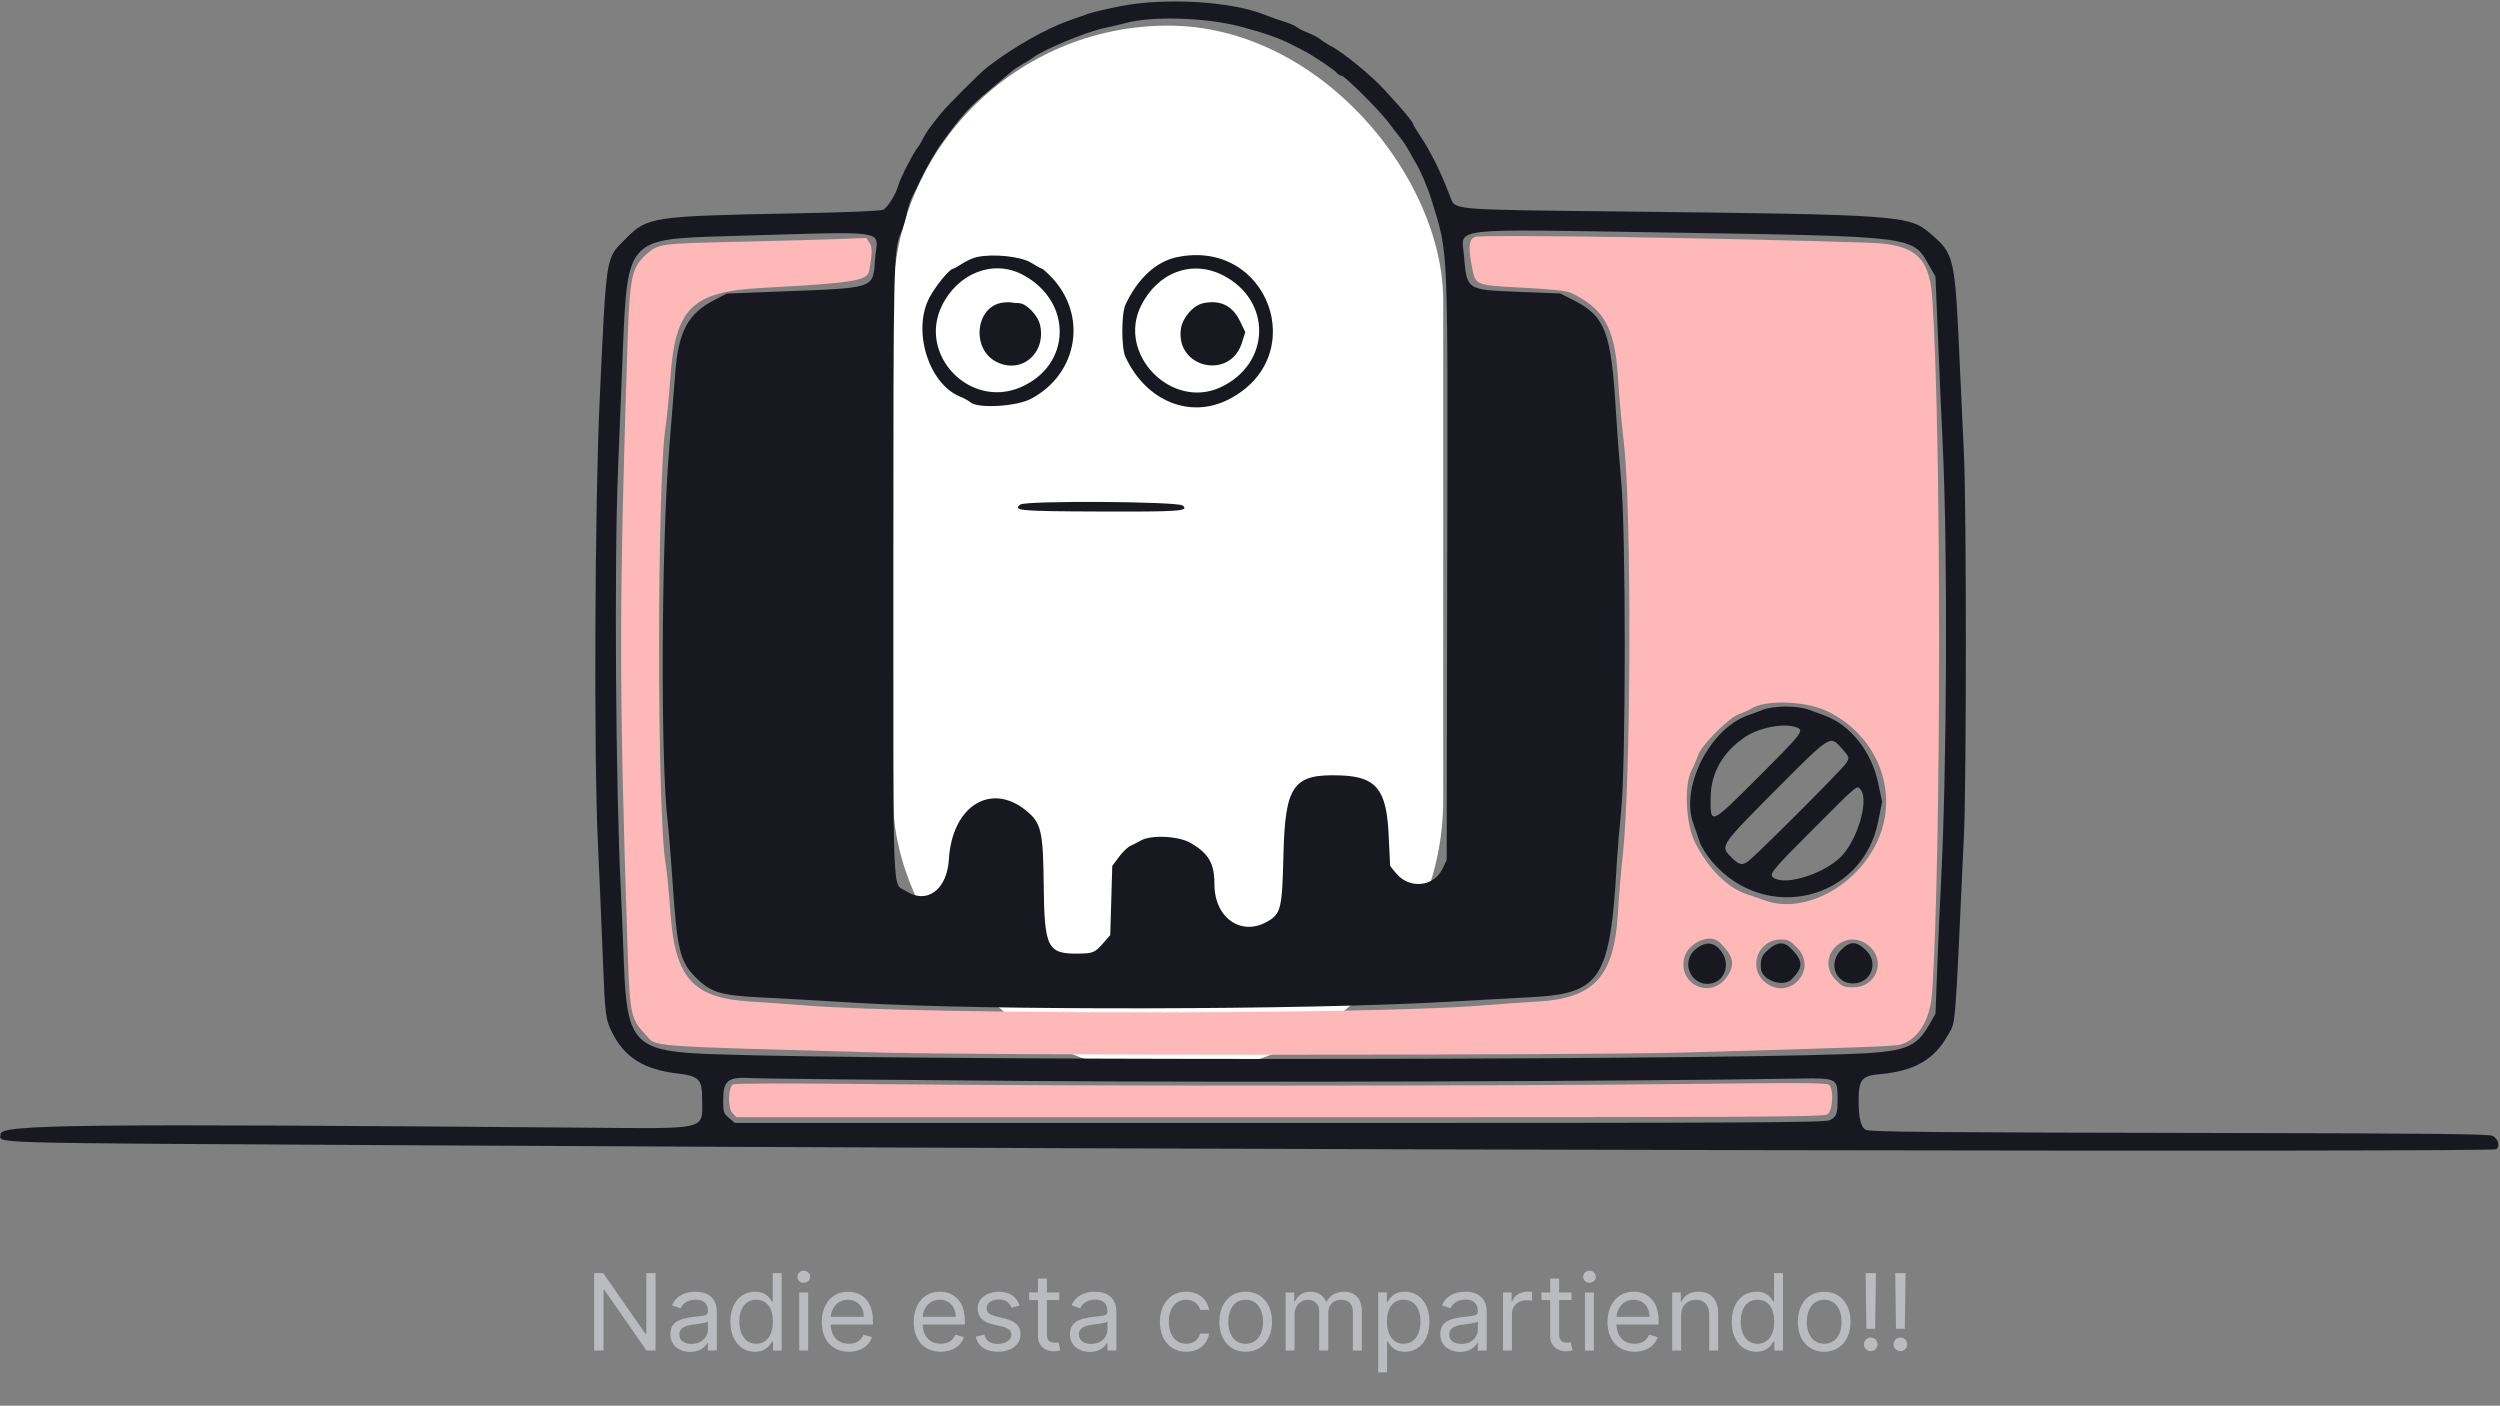 <svg width="1268" height="713" viewBox="0 0 1268 713" fill="none" xmlns="http://www.w3.org/2000/svg">
<rect x="0" y="0" width="1268" height="713" fill="#808080" stroke="none"/>
<rect x="453" y="13" width="279" height="532" rx="139.5" fill="white"/>
<path fill-rule="evenodd" clip-rule="evenodd" d="M568.453 3.095C561.789 4.376 554.372 6.122 551.971 6.973C549.574 7.826 545.209 9.366 542.276 10.395C530.552 14.513 514.147 23.831 501.109 33.776C497.315 36.673 480.47 53.469 477.043 57.777C471.076 65.272 469.767 67.123 468.129 70.377C467.188 72.243 465.858 74.426 465.172 75.224C463.187 77.537 456.379 90.935 455.602 94.06C454.58 98.168 450.279 105.145 448.032 106.349C446.821 106.996 430.126 107.693 403.295 108.214C330.264 109.635 328.381 109.922 317.17 121.266C307.066 131.494 307.657 127.736 304.098 204.14C301.7 255.574 301.186 382.265 303.195 426.11C304.038 444.501 305.169 470.892 305.704 484.752C306.898 515.524 307.087 517.029 310.678 524.086C316.936 536.407 326.697 542.461 343.522 544.462C354.568 545.778 356.129 547.373 356.129 557.36C356.129 573.505 360.43 572.473 295.344 571.945C39.565 569.873 0.312 570.307 0.312 575.195C0.312 580.063 -14.661 579.646 202.622 580.846C643.171 583.285 1264.63 584.472 1266.22 582.876C1268.07 581.028 1267.12 577.743 1264.27 576.109C1262.61 575.16 1233.39 574.845 1129.33 574.66C978.478 574.387 948.7 574.128 946.397 573.068C943.891 571.917 942.694 567.151 942.694 558.329C942.694 547.475 944.216 545.624 953.841 544.77C970.862 543.265 981.089 537.387 987.809 525.255C992.117 517.473 991.302 527.46 996.132 423.202C997.392 395.926 997.392 256.925 996.128 230.797C995.589 219.603 994.672 199.756 994.091 186.693C991.557 129.548 991.442 129.023 978.8 118.218C968.272 109.215 962.91 108.84 823.414 107.28C733.32 106.272 738.217 106.716 735.361 99.274C730.503 86.617 725.592 76.767 719.943 68.337C718.211 65.755 716.794 63.362 716.794 63.022C716.794 62.298 712.685 57.098 708.551 52.584C706.952 50.838 704.081 47.664 702.17 45.533C696.08 38.734 680.883 26.302 675.102 23.394C673.236 22.453 670.835 20.931 669.771 20.007C668.703 19.087 665.868 17.575 663.467 16.648C661.07 15.724 658.452 14.401 657.65 13.708C656.852 13.019 654.014 11.791 651.351 10.983C648.683 10.174 644.319 8.635 641.656 7.557C624.635 0.681 591.525 -1.334 568.453 3.095ZM629.048 13.457C641.088 16.634 648.883 19.37 655.229 22.642C656.828 23.468 659.446 24.797 661.045 25.595C665.42 27.779 676.62 35.26 678.003 36.925C678.671 37.734 679.756 38.392 680.418 38.392C681.986 38.392 699.818 56.136 704.19 62.046C706.055 64.569 708.722 68.019 710.119 69.716C711.512 71.413 713.587 74.545 714.732 76.68C715.876 78.81 717.221 81.211 717.721 82.009C720.388 86.281 724.129 95.026 726.219 101.88C734.72 129.762 734.346 120.755 734.031 289.922L733.758 436.289L731.518 440.834C727.188 449.624 715.393 450.999 708.621 443.504C706.717 441.398 705.121 439.351 705.072 438.952C705.026 438.553 704.68 431.467 704.302 423.202C703.269 400.45 698.009 393.963 680.075 393.298C655.865 392.402 651.812 398.046 650.952 433.864C650.297 461.077 649.681 463.568 642.625 467.522C629.346 474.965 615.962 465.412 615.962 448.497C615.962 437.94 613.085 432.937 603.946 427.576C597.842 424 583.916 423.303 578.635 426.313C577.035 427.226 574.634 428.458 573.3 429.053C571.971 429.647 569.363 432.17 567.508 434.665L564.138 439.197L563.63 456.724L563.122 474.251L559.822 478.048C555.3 483.248 554.526 483.58 546.707 483.668C531.304 483.842 529.715 480.672 529.375 449.127C529.078 421.473 528.129 417.418 520.517 411.182C502.565 396.475 482.906 408.824 481.271 435.83C480.333 451.37 470.072 458.886 459.372 451.878C452.53 447.399 453.089 461.682 453.082 290.72C453.079 132.939 453.223 126.669 456.95 118.176C457.934 115.944 459.26 111.584 459.9 108.483C460.541 105.383 461.878 101.324 462.868 99.456C463.859 97.591 465.57 94.102 466.673 91.701C469.406 85.742 474.341 77.124 477.586 72.641C488.065 58.158 491.52 54.337 502.04 45.554C507.374 41.103 512.516 36.782 513.471 35.949C514.427 35.12 516.824 33.538 518.805 32.44C520.783 31.341 523.055 29.917 523.856 29.28C528.766 25.361 551.429 15.962 560.253 14.188C563.43 13.547 568.211 12.428 570.878 11.7C584.287 8.033 611.629 8.859 629.048 13.457ZM843.801 117.91C973.067 119.989 969.836 119.583 978.611 134.916L981.677 140.273L982.996 172.448C983.724 190.147 984.767 213.784 985.313 224.981C987.963 279.138 987.494 391.237 984.375 449.859C983.836 459.989 983.01 478.608 982.542 491.236L981.684 514.198L978.625 519.544C971.66 531.715 966.322 533.604 935.907 534.668C844.134 537.87 457.562 537.915 362.915 534.734C321.44 533.342 317.982 529.871 316.418 488.07C315.893 473.985 315.224 457.879 314.934 452.28C312.305 401.742 311.497 286.461 313.436 238.785C313.971 225.586 315.088 198.122 315.914 177.746C318.203 121.381 318.332 121.234 367.763 119.807C453.873 117.319 445.05 116.042 443.895 130.826C442.642 146.817 445.214 145.949 393.18 147.943L368.662 148.885L362.639 151.985C348.866 159.071 344.05 168.015 342.468 189.458C341.891 197.268 340.557 213.906 339.504 226.433C335.405 275.079 334.936 386.622 338.699 417.386C339.189 421.386 340.253 434.469 341.061 446.464C343.445 481.781 344.768 487.412 352.545 495.418C360.028 503.119 365.323 504.852 384.244 505.789C393.575 506.251 416.262 507.539 434.658 508.652C499.643 512.588 663.17 512.273 734.727 508.078C748.594 507.262 767.354 506.227 776.419 505.775C812.021 504.001 816.711 496.684 820.05 437.741C820.365 432.146 821.359 420.151 822.259 411.088C824.677 386.667 824.677 269.91 822.259 243.884C821.342 234.019 820.117 217.881 819.539 208.017C817.208 168.305 814.146 160.38 797.976 152.177L791.42 148.853L770.613 148.031C743.544 146.964 744.048 147.3 742.494 129.338C741.273 115.254 733.474 116.136 843.801 117.91ZM495.544 130.36C493.57 130.78 490.2 132.285 488.051 133.705C485.906 135.126 483.809 136.298 483.399 136.305C481.67 136.344 474.562 144.99 471.457 150.83C462.553 167.577 470.995 194.822 487.06 201.194C488.901 201.925 491.215 203.213 492.206 204.06C496.034 207.331 515.512 206.201 522.922 202.275C546.833 189.608 551.772 159.743 533.152 140.417C530.971 138.156 528.889 136.302 528.525 136.298C528.161 136.295 525.693 134.944 523.044 133.296C517.85 130.066 503.927 128.583 495.544 130.36ZM596.761 130.476C586.313 132.694 576.954 141.383 570.826 154.56C568.719 159.092 568.708 176.458 570.808 180.99C581.217 203.426 603.513 212.622 623.169 202.579C665.375 181.025 643.245 120.604 596.761 130.476ZM518.63 139.297C544.314 152.825 543.61 185.465 517.395 196.522C491.803 207.317 465.619 180.048 477.687 155.166C485.786 138.457 503.787 131.483 518.63 139.297ZM620.092 139.531C645.31 152.216 644.704 184.559 619.021 196.449C594.136 207.968 566.503 179.604 578.722 155.082C587.171 138.132 604.419 131.648 620.092 139.531ZM508.736 153.465C494.774 155.204 492.367 176.959 505.408 183.544C517.979 189.895 530.614 179.299 527.555 164.97C526.474 159.904 520.496 153.738 516.66 153.738C515.372 153.738 513.737 153.591 513.027 153.413C512.316 153.234 510.384 153.259 508.736 153.465ZM610.162 153.812C605.199 154.903 599.806 161.083 598.973 166.629C595.987 186.532 623.858 193.058 629.896 173.872L631.61 168.417L628.877 162.783C625.076 154.952 618.758 151.922 610.162 153.812ZM517.538 255.903C513.373 258.976 517.108 259.304 557.953 259.444C598.455 259.581 603.278 259.234 599.876 256.411C597.346 254.308 520.342 253.832 517.538 255.903ZM894.702 359.811C892.567 360.619 888.86 361.977 886.459 362.831C867.027 369.752 852.061 399.656 858.918 417.873C859.723 420.004 861.036 423.842 861.837 426.404C862.695 429.14 865.375 433.503 868.333 436.989C895.245 468.653 944.563 456.829 952.588 416.788L954.632 406.591L952.536 396.836C949.116 380.964 938.294 367.481 925.239 362.831C922.842 361.977 919.132 360.619 917 359.811C914.795 358.978 909.986 358.345 905.849 358.345C901.712 358.345 896.907 358.978 894.702 359.811ZM911.19 368.923C915.24 370.466 914.365 371.607 891.825 394.145C867.213 418.758 867.486 418.643 867.643 404.338C867.784 391.958 873.817 381.418 885.147 373.773C892.297 368.947 905.023 366.578 911.19 368.923ZM933.79 379.196C938.165 384.134 938.196 384.232 936.327 387.139C934.168 390.495 889.739 434.9 886.281 437.153C883.281 439.109 881.696 438.556 877.415 434.06C872.62 429.018 873.051 428.395 900.386 400.916C928.361 372.789 928.207 372.891 933.79 379.196ZM943.663 400.422C948.192 405.881 941.938 426.719 933.296 434.966C924.658 443.21 906.539 448.977 900.102 445.534C896.711 443.718 897.477 442.741 919.863 420.305C942.459 397.658 941.815 398.197 943.663 400.422ZM860.017 481.432C851.732 488.258 858.323 501.363 868.673 498.637C874.752 497.034 877.321 489.389 873.733 483.584C870.139 477.768 865.372 477.019 860.017 481.432ZM896.931 481.617C893.589 484.542 892.83 486.47 893.141 491.247C893.53 497.223 904.628 501.03 908.821 496.628C914.529 490.638 914.617 487.776 909.276 481.949C905.142 477.439 901.814 477.348 896.931 481.617ZM933.552 482.086C927.206 488.78 931 498.808 939.876 498.808C948.84 498.808 953.043 488.57 946.684 482.215C941.63 477.163 938.252 477.131 933.552 482.086ZM521.917 548.273C634.946 549.084 826.301 548.486 912.289 547.048C931.637 546.726 932.029 546.925 932.029 557.038C932.029 565.055 931.571 566.346 928.081 568.148C925.691 569.383 889.637 569.565 649.047 569.565H372.757L369.775 567.056C367.024 564.743 366.793 564.075 366.793 558.413C366.793 547.779 369.058 546.033 381.819 546.831C386.085 547.1 449.131 547.748 521.917 548.273Z" fill="#181820"/>
<path fill-rule="evenodd" clip-rule="evenodd" d="M748.367 120.114C745.154 121.185 744.643 124.53 746.281 133.75C748.286 145.028 747.359 144.598 772.45 145.928C787.08 146.704 794.623 147.495 796.688 148.478C813.491 156.453 819.084 166.363 820.575 190.776C821.135 199.993 822.504 215.166 823.613 224.494C827.642 258.401 827.25 397.406 823.022 434.35C822.227 441.278 821.121 454.488 820.565 463.704C818.654 495.344 808.469 506.412 779.811 507.993C773.679 508.333 760.62 509.257 750.792 510.044C693.823 514.614 468.874 514.617 409.815 510.051C399.749 509.271 386.715 508.35 380.849 508C351.53 506.265 342.451 496.296 340.057 463.186C339.297 452.658 338.237 441.667 337.701 438.762C333.13 413.894 333.148 242.736 337.722 215.288C338.258 212.09 339.311 201.074 340.067 190.811C342.619 156.184 351.141 147.926 386.26 146.04C432.912 143.531 439.912 142.421 440.85 137.376C442.477 128.607 442.509 125.429 440.979 123.096L439.404 120.695L423.703 121.29C415.065 121.619 392.074 122.242 372.61 122.679C334.845 123.526 333.911 123.655 328.101 128.747C320.478 135.427 319.421 140.161 318.353 172.294C313.94 305.185 313.94 349.285 318.353 482.162C319.417 514.274 319.984 516.958 327.313 524.649C333.498 531.144 323.785 530.388 445.323 533.831C498.166 535.329 799.985 535.339 853.496 533.845C943.054 531.347 960.792 530.692 964.023 529.772C972.895 527.246 979.013 517.21 979.948 503.654C984.68 434.987 984.683 214.802 979.958 150.343C978.492 130.363 970.998 123.872 948.525 123.13C876.145 120.734 752.108 118.865 748.367 120.114ZM926.443 360.577C950.408 371.907 962.213 398.074 954.111 421.889C945.375 447.563 916.143 464.621 894.702 456.552C892.567 455.751 888.811 454.463 886.354 453.69C876.379 450.558 866.296 440.526 859.6 427.079C854.998 417.827 854.102 398.077 857.952 390.729C859.068 388.598 860.542 385.159 861.221 383.087C862.911 377.94 877.062 363.796 882.207 362.11C884.279 361.427 886.967 360.227 888.181 359.44C895.258 354.835 915.579 355.44 926.443 360.577ZM872.347 478.051C879.582 485.284 880.31 489.64 875.371 496.107C867.356 506.601 851.641 499.536 854.07 486.536C855.596 478.369 867.251 472.956 872.347 478.051ZM911.467 480.668C922.656 492.069 906.871 508.392 894.856 497.846C886.473 490.487 891.765 476.606 902.983 476.539C906.903 476.515 907.834 476.97 911.467 480.668ZM947.905 479.724C956.823 487.264 951.759 500.747 940.006 500.747C934.994 500.747 934.388 500.484 930.909 496.827C920.185 485.56 935.998 469.649 947.905 479.724ZM371.707 550.046C369.219 551.747 369.093 562.174 371.532 564.61L373.58 566.657H649.194C897.078 566.657 925.026 566.506 926.965 565.149C929.663 563.259 930.171 552.261 927.654 550.172C926.492 549.207 911.173 549.133 852.758 549.812C760.893 550.879 545.314 550.918 447.262 549.882C399.221 549.374 372.607 549.434 371.707 550.046Z" fill="#FFB8B8"/>
<path d="M332.503 645.727H327.824V676.639H327.441L305.963 645.727H301.361V685H306.117V654.165H306.5L327.901 685H332.503V645.727ZM350.073 685.69C355.213 685.69 357.897 682.929 358.818 681.011H359.048V685H363.573V665.594C363.573 656.236 356.44 655.162 352.681 655.162C348.232 655.162 343.17 656.696 340.869 662.065L345.164 663.599C346.161 661.452 348.52 659.151 352.835 659.151C356.996 659.151 359.048 661.356 359.048 665.134V665.287C359.048 667.473 356.823 667.281 351.454 667.972C345.989 668.681 340.025 669.889 340.025 676.639C340.025 682.392 344.474 685.69 350.073 685.69ZM350.764 681.625C347.159 681.625 344.551 680.014 344.551 676.869C344.551 673.418 347.695 672.344 351.224 671.884C353.142 671.653 358.281 671.116 359.048 670.196V674.338C359.048 678.02 356.133 681.625 350.764 681.625ZM382.956 685.614C388.632 685.614 390.549 682.085 391.547 680.474H392.083V685H396.456V645.727H391.93V660.224H391.547C390.549 658.69 388.785 655.162 383.032 655.162C375.592 655.162 370.453 661.068 370.453 670.349C370.453 679.707 375.592 685.614 382.956 685.614ZM383.569 681.548C377.893 681.548 374.978 676.562 374.978 670.273C374.978 664.06 377.816 659.227 383.569 659.227C389.092 659.227 392.007 663.676 392.007 670.273C392.007 676.946 389.015 681.548 383.569 681.548ZM405.373 685H409.898V655.545H405.373V685ZM407.674 650.636C409.438 650.636 410.895 649.256 410.895 647.568C410.895 645.881 409.438 644.5 407.674 644.5C405.909 644.5 404.452 645.881 404.452 647.568C404.452 649.256 405.909 650.636 407.674 650.636ZM430.536 685.614C436.519 685.614 440.892 682.622 442.272 678.173L437.9 676.946C436.749 680.014 434.084 681.548 430.536 681.548C425.225 681.548 421.562 678.116 421.351 671.807H442.732V669.889C442.732 658.92 436.213 655.162 430.076 655.162C422.099 655.162 416.806 661.452 416.806 670.503C416.806 679.554 422.022 685.614 430.536 685.614ZM421.351 667.895C421.658 663.312 424.899 659.227 430.076 659.227C434.985 659.227 438.13 662.909 438.13 667.895H421.351ZM477.154 685.614C483.137 685.614 487.509 682.622 488.889 678.173L484.517 676.946C483.367 680.014 480.701 681.548 477.154 681.548C471.842 681.548 468.179 678.116 467.968 671.807H489.35V669.889C489.35 658.92 482.83 655.162 476.693 655.162C468.716 655.162 463.423 661.452 463.423 670.503C463.423 679.554 468.639 685.614 477.154 685.614ZM467.968 667.895C468.275 663.312 471.516 659.227 476.693 659.227C481.602 659.227 484.747 662.909 484.747 667.895H467.968ZM517.097 662.142C515.678 657.962 512.495 655.162 506.666 655.162C500.453 655.162 495.85 658.69 495.85 663.676C495.85 667.741 498.267 670.464 503.674 671.73L508.583 672.881C511.556 673.571 512.955 674.99 512.955 677.023C512.955 679.554 510.271 681.625 506.052 681.625C502.351 681.625 500.031 680.033 499.225 676.869L494.93 677.943C495.985 682.948 500.107 685.614 506.129 685.614C512.975 685.614 517.634 681.874 517.634 676.793C517.634 672.689 515.065 670.1 509.811 668.815L505.438 667.741C501.948 666.879 500.376 665.709 500.376 663.446C500.376 660.915 503.061 659.074 506.666 659.074C510.616 659.074 512.246 661.26 513.032 663.293L517.097 662.142ZM537.256 655.545H530.967V648.489H526.441V655.545H521.992V659.381H526.441V677.79C526.441 682.929 530.583 685.384 534.418 685.384C536.106 685.384 537.18 685.077 537.793 684.847L536.873 680.781C536.489 680.858 535.876 681.011 534.879 681.011C532.884 681.011 530.967 680.398 530.967 676.562V659.381H537.256V655.545ZM552.732 685.69C557.871 685.69 560.555 682.929 561.476 681.011H561.706V685H566.232V665.594C566.232 656.236 559.098 655.162 555.339 655.162C550.891 655.162 545.828 656.696 543.527 662.065L547.822 663.599C548.82 661.452 551.178 659.151 555.493 659.151C559.654 659.151 561.706 661.356 561.706 665.134V665.287C561.706 667.473 559.482 667.281 554.112 667.972C548.647 668.681 542.683 669.889 542.683 676.639C542.683 682.392 547.132 685.69 552.732 685.69ZM553.422 681.625C549.817 681.625 547.209 680.014 547.209 676.869C547.209 673.418 550.354 672.344 553.882 671.884C555.8 671.653 560.939 671.116 561.706 670.196V674.338C561.706 678.02 558.791 681.625 553.422 681.625ZM601.645 685.614C608.165 685.614 612.46 681.625 613.227 676.409H608.702C607.858 679.631 605.173 681.548 601.645 681.548C596.276 681.548 592.824 677.099 592.824 670.273C592.824 663.599 596.352 659.227 601.645 659.227C605.634 659.227 608.012 661.682 608.702 664.366H613.227C612.46 658.844 607.781 655.162 601.568 655.162C593.591 655.162 588.298 661.452 588.298 670.426C588.298 679.247 593.361 685.614 601.645 685.614ZM631.809 685.614C639.786 685.614 645.156 679.554 645.156 670.426C645.156 661.222 639.786 655.162 631.809 655.162C623.832 655.162 618.463 661.222 618.463 670.426C618.463 679.554 623.832 685.614 631.809 685.614ZM631.809 681.548C625.749 681.548 622.988 676.332 622.988 670.426C622.988 664.52 625.749 659.227 631.809 659.227C637.869 659.227 640.63 664.52 640.63 670.426C640.63 676.332 637.869 681.548 631.809 681.548ZM652.064 685H656.589V666.591C656.589 662.276 659.734 659.227 663.263 659.227C666.695 659.227 669.092 661.471 669.092 664.827V685H673.695V665.824C673.695 662.027 676.072 659.227 680.214 659.227C683.436 659.227 686.197 660.934 686.197 665.287V685H690.723V665.287C690.723 658.364 687.003 655.162 681.749 655.162C677.53 655.162 674.442 657.099 672.928 660.148H672.621C671.163 657.003 668.594 655.162 664.72 655.162C660.885 655.162 658.047 657.003 656.82 660.148H656.436V655.545H652.064V685ZM698.998 696.045H703.523V680.474H703.907C704.904 682.085 706.821 685.614 712.498 685.614C719.861 685.614 725 679.707 725 670.349C725 661.068 719.861 655.162 712.421 655.162C706.668 655.162 704.904 658.69 703.907 660.224H703.37V655.545H698.998V696.045ZM703.446 670.273C703.446 663.676 706.361 659.227 711.884 659.227C717.637 659.227 720.475 664.06 720.475 670.273C720.475 676.562 717.56 681.548 711.884 681.548C706.438 681.548 703.446 676.946 703.446 670.273ZM740.571 685.69C745.711 685.69 748.395 682.929 749.316 681.011H749.546V685H754.071V665.594C754.071 656.236 746.938 655.162 743.179 655.162C738.73 655.162 733.668 656.696 731.367 662.065L735.662 663.599C736.659 661.452 739.018 659.151 743.333 659.151C747.494 659.151 749.546 661.356 749.546 665.134V665.287C749.546 667.473 747.321 667.281 741.952 667.972C736.487 668.681 730.523 669.889 730.523 676.639C730.523 682.392 734.972 685.69 740.571 685.69ZM741.262 681.625C737.657 681.625 735.049 680.014 735.049 676.869C735.049 673.418 738.194 672.344 741.722 671.884C743.64 671.653 748.779 671.116 749.546 670.196V674.338C749.546 678.02 746.631 681.625 741.262 681.625ZM762.331 685H766.857V666.361C766.857 662.372 770.002 659.457 774.297 659.457C775.506 659.457 776.752 659.688 777.059 659.764V655.162C776.541 655.124 775.352 655.085 774.681 655.085C771.153 655.085 768.084 657.08 767.01 659.994H766.704V655.545H762.331V685ZM797.079 655.545H790.789V648.489H786.263V655.545H781.814V659.381H786.263V677.79C786.263 682.929 790.405 685.384 794.241 685.384C795.928 685.384 797.002 685.077 797.616 684.847L796.695 680.781C796.312 680.858 795.698 681.011 794.701 681.011C792.706 681.011 790.789 680.398 790.789 676.562V659.381H797.079V655.545ZM803.886 685H808.412V655.545H803.886V685ZM806.187 650.636C807.952 650.636 809.409 649.256 809.409 647.568C809.409 645.881 807.952 644.5 806.187 644.5C804.423 644.5 802.966 645.881 802.966 647.568C802.966 649.256 804.423 650.636 806.187 650.636ZM829.05 685.614C835.033 685.614 839.405 682.622 840.786 678.173L836.414 676.946C835.263 680.014 832.598 681.548 829.05 681.548C823.738 681.548 820.076 678.116 819.865 671.807H841.246V669.889C841.246 658.92 834.726 655.162 828.59 655.162C820.613 655.162 815.32 661.452 815.32 670.503C815.32 679.554 820.536 685.614 829.05 685.614ZM819.865 667.895C820.172 663.312 823.412 659.227 828.59 659.227C833.499 659.227 836.644 662.909 836.644 667.895H819.865ZM852.656 667.281C852.656 662.142 855.839 659.227 860.173 659.227C864.373 659.227 866.923 661.969 866.923 666.591V685H871.449V666.284C871.449 658.767 867.441 655.162 861.477 655.162C857.028 655.162 854.267 657.156 852.886 660.148H852.502V655.545H848.13V685H852.656V667.281ZM890.84 685.614C896.517 685.614 898.434 682.085 899.431 680.474H899.968V685H904.34V645.727H899.815V660.224H899.431C898.434 658.69 896.67 655.162 890.917 655.162C883.477 655.162 878.338 661.068 878.338 670.349C878.338 679.707 883.477 685.614 890.84 685.614ZM891.454 681.548C885.778 681.548 882.863 676.562 882.863 670.273C882.863 664.06 885.701 659.227 891.454 659.227C896.977 659.227 899.892 663.676 899.892 670.273C899.892 676.946 896.9 681.548 891.454 681.548ZM925.223 685.614C933.2 685.614 938.57 679.554 938.57 670.426C938.57 661.222 933.2 655.162 925.223 655.162C917.246 655.162 911.877 661.222 911.877 670.426C911.877 679.554 917.246 685.614 925.223 685.614ZM925.223 681.548C919.164 681.548 916.402 676.332 916.402 670.426C916.402 664.52 919.164 659.227 925.223 659.227C931.283 659.227 934.044 664.52 934.044 670.426C934.044 676.332 931.283 681.548 925.223 681.548ZM951.461 645.727H946.245L946.629 673.955H951.077L951.461 645.727ZM948.853 685.307C950.751 685.307 952.305 683.754 952.305 681.855C952.305 679.957 950.751 678.403 948.853 678.403C946.955 678.403 945.401 679.957 945.401 681.855C945.401 683.754 946.955 685.307 948.853 685.307ZM966.49 645.727H961.274L961.658 673.955H966.107L966.49 645.727ZM963.882 685.307C965.781 685.307 967.334 683.754 967.334 681.855C967.334 679.957 965.781 678.403 963.882 678.403C961.984 678.403 960.431 679.957 960.431 681.855C960.431 683.754 961.984 685.307 963.882 685.307Z" fill="#B9BBBE"/>
</svg>
